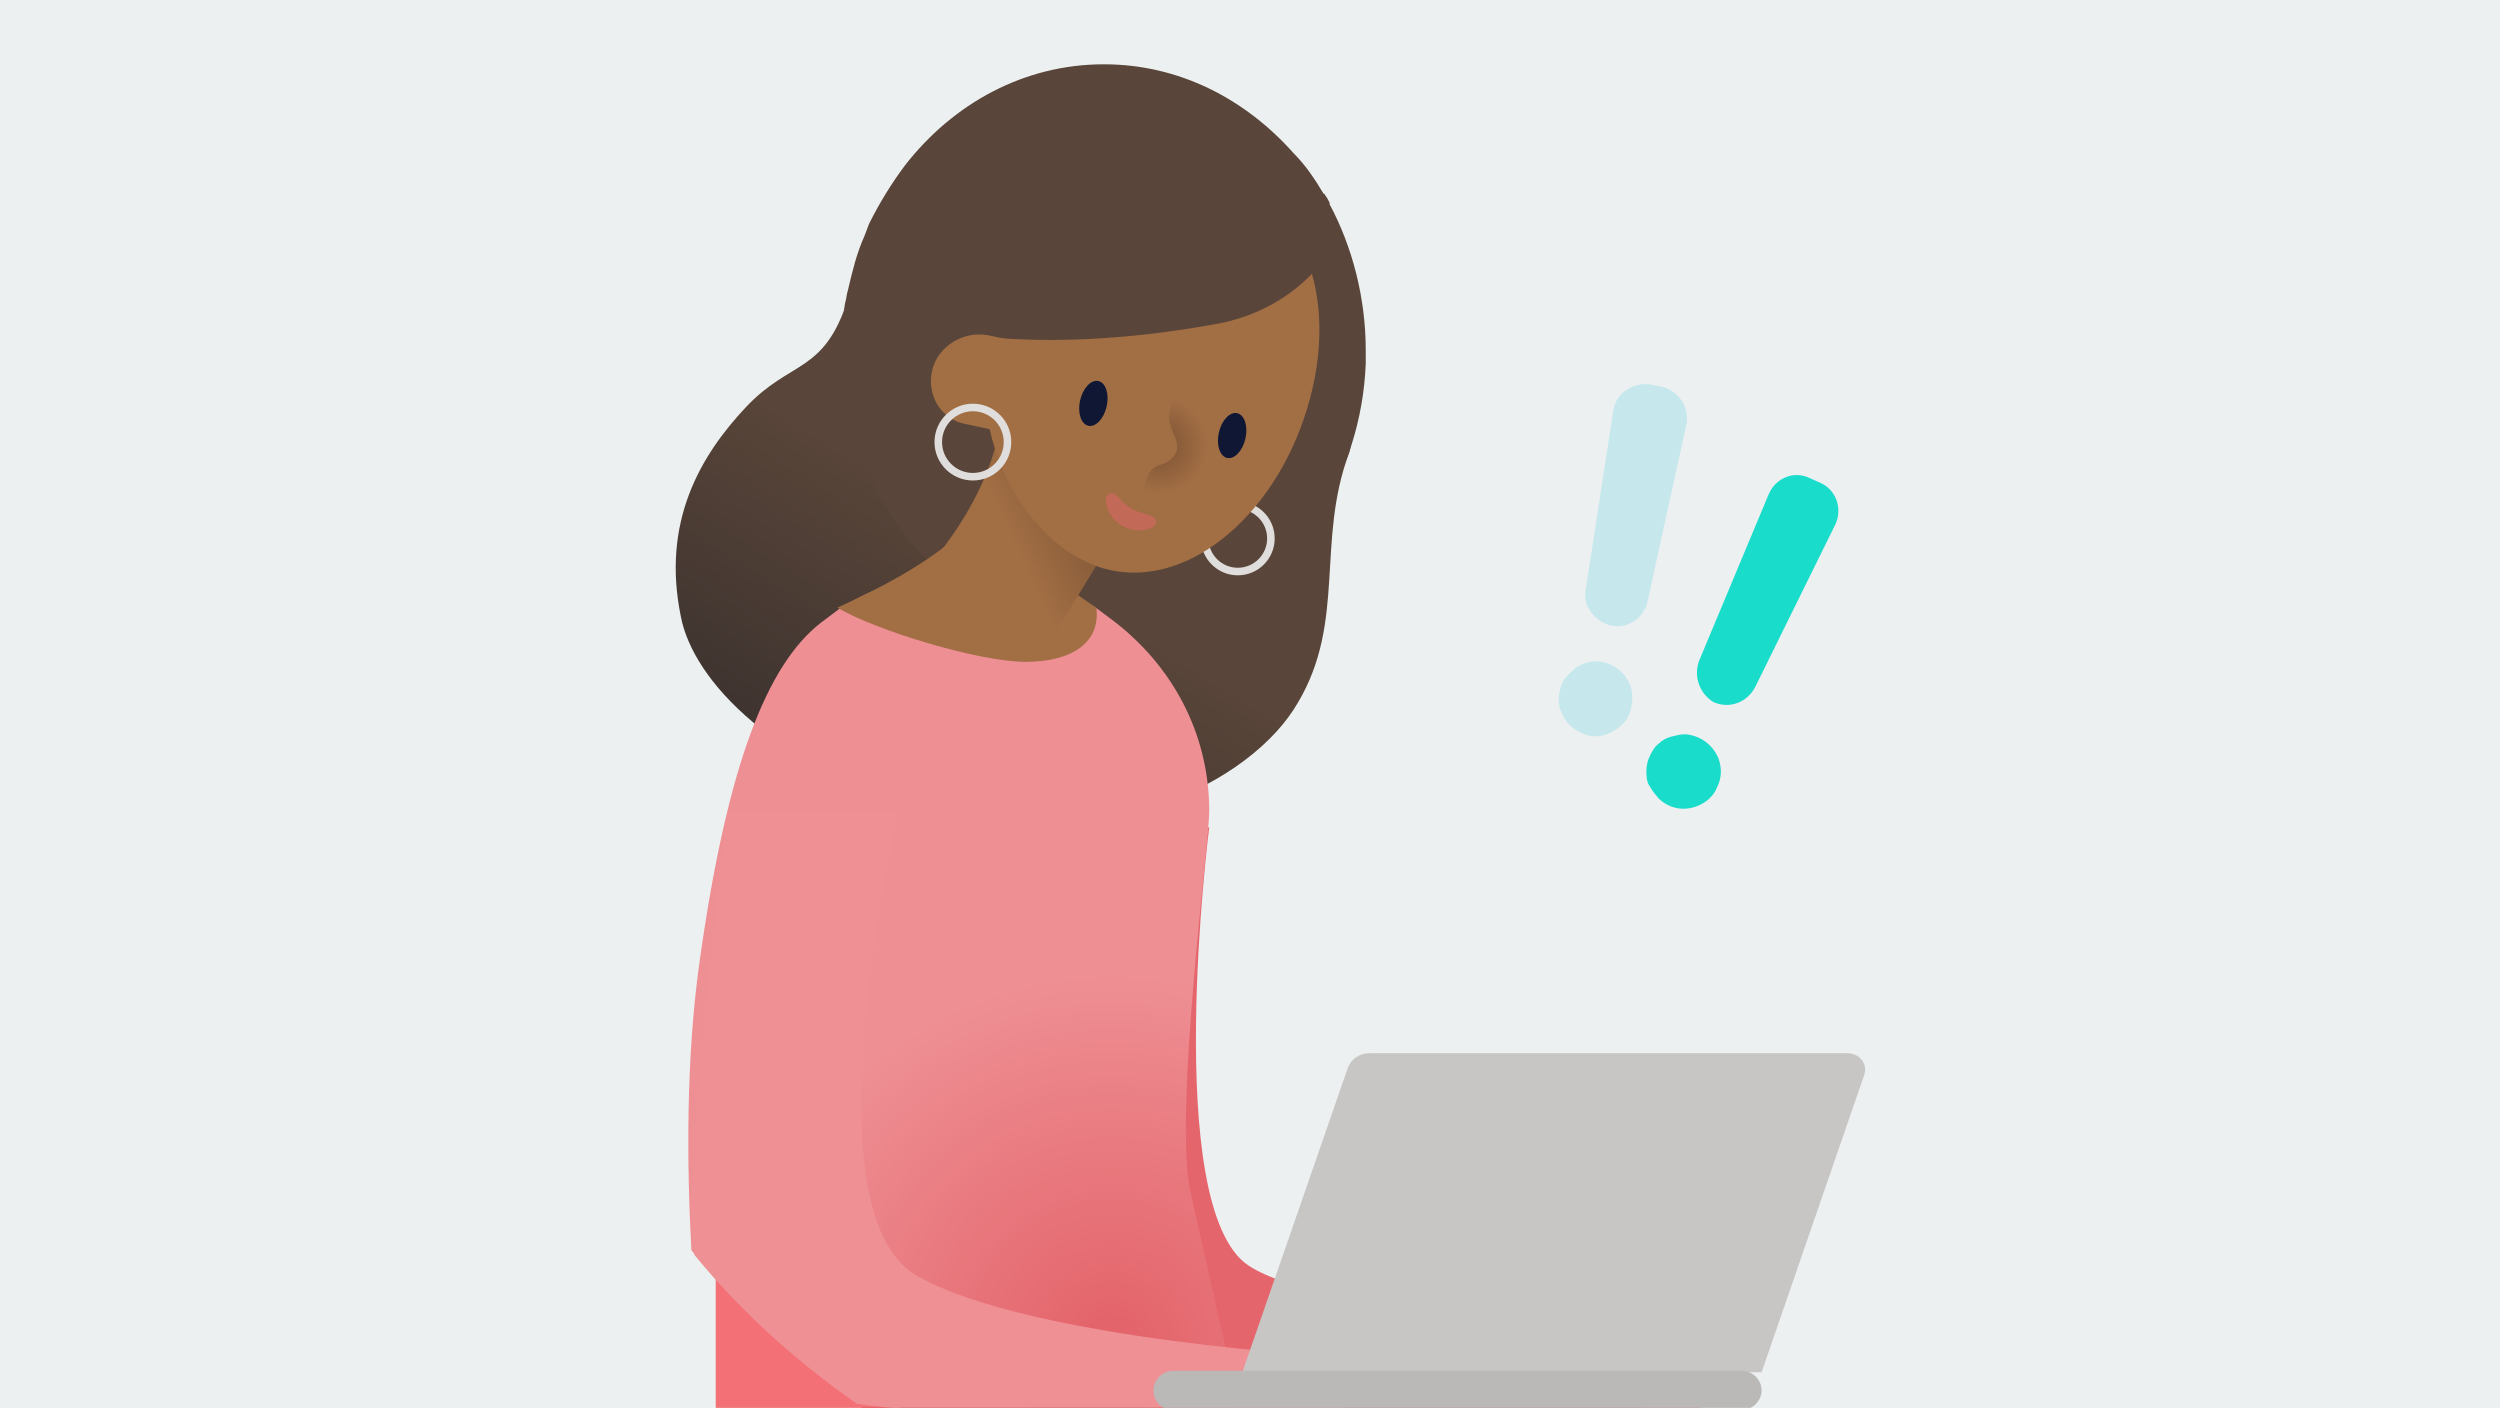 <svg width="760" height="428" viewBox="0 0 760 428" fill="none" xmlns="http://www.w3.org/2000/svg">
<g clip-path="url(#clip0)">
<rect width="760" height="428" fill="#ECF0F1"/>
<path d="M257.779 90.927C250.457 113.806 240.391 109.23 226.664 123.873C212.937 138.515 201.04 158.648 206.988 187.475C210.649 206.693 235.358 233.69 285.233 246.959C334.651 260.229 380.408 238.266 394.593 213.557C409.235 188.848 400.083 164.596 410.15 137.6C420.217 110.603 257.779 90.927 257.779 90.927Z" fill="url(#paint0_linear)"/>
<path d="M406.032 473C447.213 473 486.107 462.934 520.425 445.546C507.613 424.955 484.734 419.464 444.925 427.243H320.466C306.739 427.243 294.842 433.191 286.605 443.258C321.839 462.018 362.562 473 406.032 473Z" fill="#6B1B03"/>
<path d="M256.406 106.027C256.406 144.006 278.37 176.036 308.57 188.39C309.027 188.39 309.027 188.848 309.485 188.848C317.721 192.051 326.415 193.881 335.566 193.881C338.312 193.881 341.057 193.881 343.803 193.424C347.463 192.966 350.666 192.508 353.869 191.593C358.903 190.221 363.478 188.39 368.054 186.56C394.593 173.29 413.811 144.463 415.184 110.603C415.184 109.23 415.184 107.858 415.184 106.485C415.184 90.47 411.066 74.912 404.202 62.1C404.202 62.1 404.202 62.1 404.202 61.643C403.745 60.728 403.287 59.813 402.829 59.355C402.829 59.355 402.829 58.897 402.372 58.897C399.626 54.322 396.881 50.204 393.22 46.543C378.578 30.07 358.445 19.546 335.566 19.546C311.315 19.546 289.809 31.443 275.167 50.204C271.049 55.694 267.388 61.643 264.185 68.049C263.728 69.422 263.27 70.337 262.812 71.709C260.525 76.743 259.152 82.234 257.779 88.182C257.322 89.555 257.322 90.927 256.864 92.3C256.406 95.503 255.949 98.706 255.949 101.909C255.949 101.909 255.949 101.909 255.949 102.367C256.406 102.824 256.406 104.197 256.406 106.027Z" fill="#594539"/>
<path fill-rule="evenodd" clip-rule="evenodd" d="M376.291 154.764C371.366 154.764 367.373 158.756 367.373 163.681C367.373 168.606 371.366 172.599 376.291 172.599C381.216 172.599 385.208 168.606 385.208 163.681C385.208 158.756 381.216 154.764 376.291 154.764ZM365.075 163.681C365.075 157.487 370.097 152.466 376.291 152.466C382.485 152.466 387.507 157.487 387.507 163.681C387.507 169.876 382.485 174.897 376.291 174.897C370.097 174.897 365.075 169.876 365.075 163.681Z" fill="#E0DEDC"/>
<path d="M367.596 251.535C367.596 251.535 352.953 366.843 379.493 384.689C401.914 399.789 516.764 412.601 516.764 412.601V428.616H352.038C339.684 428.616 329.16 418.549 329.16 405.737L314.517 250.62L367.596 251.535Z" fill="#E4666C"/>
<path d="M294.384 354.031C264.185 354.031 237.646 370.504 223.461 395.213C261.439 434.564 311.772 461.561 368.054 469.797C373.087 459.273 375.832 447.834 375.832 435.479C375.832 390.637 339.227 354.031 294.384 354.031Z" fill="#6B1B03"/>
<path d="M367.596 246.96C367.596 246.502 367.596 245.587 367.596 245.129C367.138 222.251 356.157 202.575 339.227 189.306C337.396 187.933 335.566 186.56 333.736 185.187C322.296 177.866 309.027 173.748 294.384 173.748C279.742 173.748 266.473 177.866 255.033 185.187C253.203 186.56 251.373 187.933 249.542 189.306C233.07 202.118 221.173 232.775 212.937 290.429C208.361 321.544 208.819 354.947 210.191 380.113C223.003 395.67 238.103 409.855 254.576 422.21H375.375L361.648 361.353C357.072 335.729 367.596 256.111 367.596 246.96Z" fill="url(#paint1_radial)"/>
<path d="M254.575 184.73C266.014 191.593 297.587 201.202 311.772 201.202C325.956 201.202 334.65 195.254 333.278 184.73C321.838 177.408 306.281 163.224 294.384 159.563C285.69 169.172 269.675 177.866 254.575 184.73Z" fill="#A26E44"/>
<rect x="217.578" y="385.668" width="56.306" height="50.561" fill="#F37076"/>
<path d="M273.337 246.96H221.174C221.174 246.96 206.989 354.031 211.107 381.486C225.292 398.873 242.222 413.973 260.525 426.785C301.249 432.734 408.321 428.616 408.321 428.616V412.601C408.321 412.601 313.603 407.567 278.828 387.892C244.052 368.216 273.337 246.96 273.337 246.96Z" fill="#EF9095"/>
<path d="M377.663 417.176H535.526L566.64 327.035C568.013 323.374 565.268 320.171 561.607 320.171H416.099C413.354 320.171 410.608 322.001 409.693 324.747L377.663 417.176Z" fill="#C8C6C4"/>
<path d="M356.614 428.616H529.576C532.779 428.616 535.524 425.87 535.524 422.667C535.524 419.464 532.779 416.719 529.576 416.719H356.614C353.411 416.719 350.665 419.464 350.665 422.667C350.665 426.328 353.411 428.616 356.614 428.616Z" fill="#BAB9B8"/>
<path d="M272.878 181.984L316.805 198.915L336.938 165.969C336.938 165.969 312.687 143.091 302.62 135.77C295.299 162.309 272.878 181.984 272.878 181.984Z" fill="url(#paint2_linear)"/>
<path d="M352.953 125.245C356.156 130.736 362.562 142.633 364.392 145.836C365.765 148.581 357.986 154.53 352.038 153.615C338.768 150.869 338.768 130.736 352.953 125.245Z" fill="#BF8F68"/>
<path d="M301.249 99.164C292.555 133.024 312.688 167.8 337.397 173.29C362.106 178.781 389.103 155.445 398.254 121.127C407.405 86.809 393.678 58.44 368.969 52.949C344.261 47.458 309.943 65.303 301.249 99.164Z" fill="#A26E44"/>
<path d="M359.542 112.181L346.278 152.611L360.802 157.376C365.12 158.792 369.811 156.418 371.228 152.1L381.916 119.521L359.542 112.181Z" fill="url(#paint3_radial)"/>
<path d="M348.983 144.368C349.047 144.172 350.344 142.206 351.844 141.611C353.539 141.081 356.67 140.151 357.701 137.011C358.795 133.674 354.793 129.97 355.492 125.852L356.13 122.583C353.597 125.665 351.723 130.05 350.377 135.478C349.933 138.158 349.038 142.212 348.983 144.368Z" fill="#A26E44"/>
<path d="M373.037 139.203C375.266 139.707 377.761 137.072 378.609 133.318C379.457 129.564 378.338 126.112 376.109 125.609C373.88 125.105 371.386 127.74 370.537 131.494C369.689 135.248 370.808 138.699 373.037 139.203Z" fill="#0F1735"/>
<path d="M330.851 129.434C333.08 129.938 335.575 127.303 336.423 123.549C337.272 119.795 336.153 116.343 333.924 115.84C331.695 115.336 329.2 117.971 328.352 121.725C327.503 125.479 328.623 128.93 330.851 129.434Z" fill="#0F1735"/>
<path d="M336.173 151.846C336.25 153.653 336.725 155.1 337.629 156.52C338.505 157.91 339.778 159.118 341.256 159.928C342.728 160.733 344.37 161.196 345.949 161.225C347.533 161.301 349.042 160.909 350.395 160.28C351.289 159.864 351.677 158.803 351.262 157.909C351.053 157.459 350.68 157.137 350.247 156.982L350.045 156.91C348.823 156.475 347.738 156.159 346.766 155.822C345.777 155.518 344.952 155.102 344.14 154.718C343.339 154.301 342.64 153.761 341.906 153.139C341.205 152.54 340.442 151.662 339.804 150.987L339.346 150.503C338.648 149.766 337.484 149.734 336.747 150.433C336.346 150.812 336.154 151.336 336.173 151.846Z" fill="#E3646A" fill-opacity="0.5"/>
<path d="M406.948 72.167C406.948 72.167 396.881 94.13 368.512 98.706C327.788 106.027 303.079 102.367 302.622 102.824C271.507 104.655 284.319 75.828 317.721 47.458C352.497 18.174 406.948 72.167 406.948 72.167Z" fill="#594539"/>
<path d="M310.857 132.567L293.469 128.906C286.148 127.533 281.572 120.212 283.402 112.433C285.233 105.112 293.011 100.537 300.333 101.909L317.72 105.57L310.857 132.567Z" fill="#A26E44"/>
<path fill-rule="evenodd" clip-rule="evenodd" d="M295.757 125.022C290.579 125.022 286.382 129.219 286.382 134.397C286.382 139.574 290.579 143.772 295.757 143.772C300.935 143.772 305.132 139.574 305.132 134.397C305.132 129.219 300.935 125.022 295.757 125.022ZM284.084 134.397C284.084 127.95 289.31 122.723 295.757 122.723C302.204 122.723 307.43 127.95 307.43 134.397C307.43 140.844 302.204 146.07 295.757 146.07C289.31 146.07 284.084 140.844 284.084 134.397Z" fill="#E0DEDC"/>
<path opacity="0.9" d="M503.631 241.987C502.589 240.945 501.894 239.554 501.198 238.512C500.503 237.122 500.503 235.731 500.503 234.341C500.503 232.951 500.851 231.213 501.546 229.823C502.241 228.433 502.936 227.042 504.326 226C505.369 224.957 506.759 224.262 508.15 223.914C509.54 223.567 510.93 223.219 512.32 223.219C516.839 223.567 520.662 226.347 522.4 230.518C523.442 233.298 523.442 236.426 522.052 239.207C521.009 241.987 518.576 244.073 515.796 245.115C513.015 246.158 509.887 246.158 507.107 244.768C505.717 244.073 504.326 243.03 503.631 241.987ZM516.491 200.975L537.692 150.231C539.778 145.365 545.339 142.933 550.204 145.365L553.333 146.756C558.198 148.841 560.284 154.75 557.851 159.615L533.522 208.969C531.089 213.487 525.875 215.573 521.009 213.487C516.839 211.054 514.753 205.841 516.491 200.975Z" fill="#03DAC6"/>
<path d="M478.955 221.829C477.912 221.134 476.522 220.091 475.827 218.701C475.132 217.658 474.437 216.268 474.089 214.878C473.742 213.487 473.742 211.75 474.089 210.359C474.437 208.969 474.784 207.231 475.827 206.189C476.522 205.146 477.912 204.103 478.955 203.061C479.998 202.365 481.388 201.67 482.778 201.323C487.297 200.28 491.815 202.365 494.248 205.841C495.986 208.274 496.681 211.402 495.986 214.53C495.638 217.658 493.9 220.091 491.12 221.829C488.687 223.567 485.559 224.262 482.778 223.567C481.736 223.219 480.345 222.871 478.955 221.829ZM482.083 179.079L490.425 124.859C491.12 119.646 496.333 116.17 501.547 116.865L505.022 117.561C510.236 118.603 513.711 123.817 512.669 129.03L500.851 182.902C499.809 187.768 494.943 191.243 489.73 190.201C484.516 188.811 481.041 183.945 482.083 179.079Z" fill="#C6E8ED"/>
</g>
<defs>
<linearGradient id="paint0_linear" x1="255.018" y1="250.46" x2="341.247" y2="110.528" gradientUnits="userSpaceOnUse">
<stop stop-color="#3A312E"/>
<stop offset="0.593" stop-color="#594539"/>
</linearGradient>
<radialGradient id="paint1_radial" cx="0" cy="0" r="1" gradientUnits="userSpaceOnUse" gradientTransform="translate(338.115 408.662) scale(150.039)">
<stop offset="0.035" stop-color="#E3646A"/>
<stop offset="0.75" stop-color="#EE8F94"/>
</radialGradient>
<linearGradient id="paint2_linear" x1="343.916" y1="151.238" x2="285.737" y2="178.71" gradientUnits="userSpaceOnUse">
<stop stop-color="#724E31"/>
<stop offset="0.593" stop-color="#A26E44"/>
</linearGradient>
<radialGradient id="paint3_radial" cx="0" cy="0" r="1" gradientUnits="userSpaceOnUse" gradientTransform="translate(352.228 135.354) rotate(18.163) scale(14.821)">
<stop stop-color="#7B5133"/>
<stop offset="1" stop-color="#A26E44"/>
</radialGradient>
<clipPath id="clip0">
<rect width="760" height="428" fill="white"/>
</clipPath>
</defs>
</svg>
